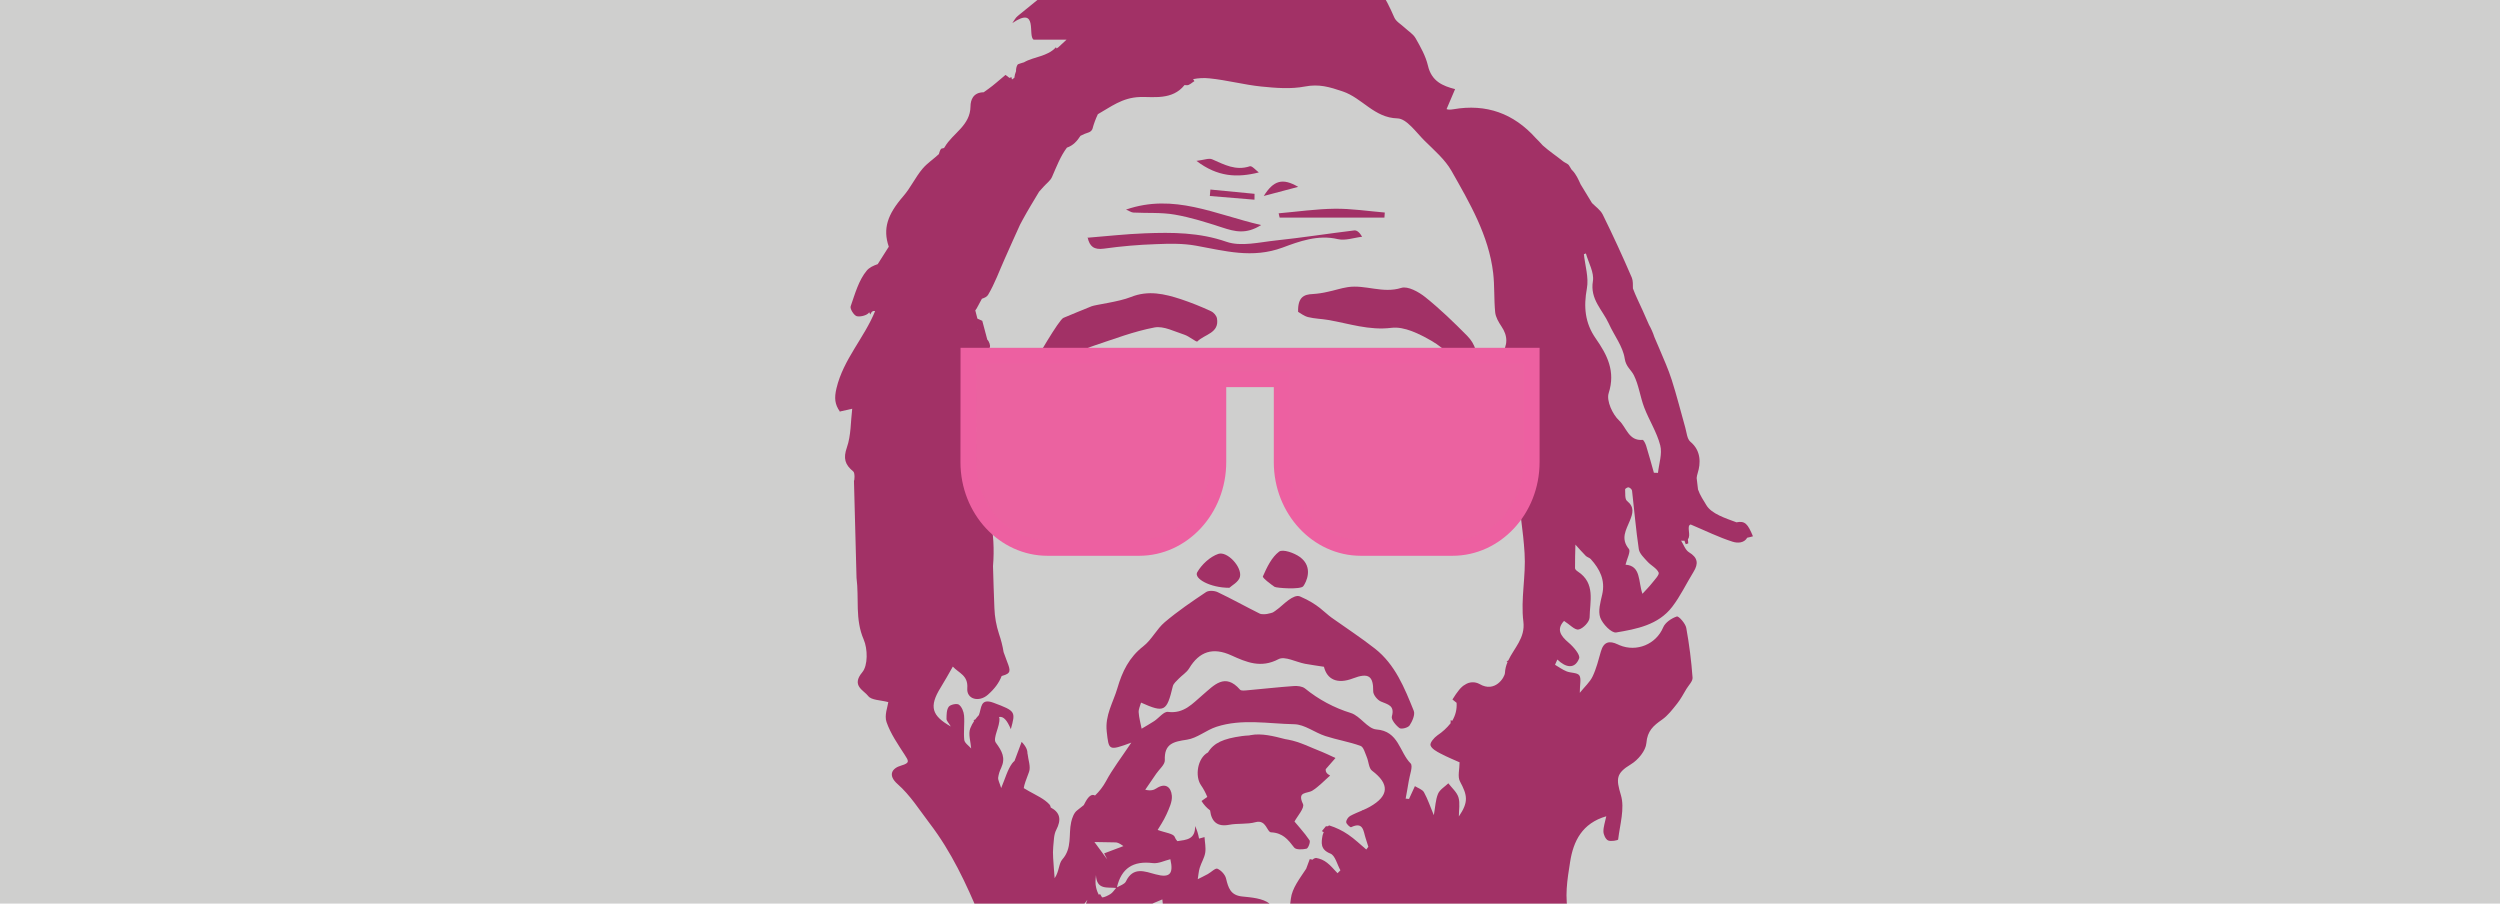 <?xml version="1.0" encoding="utf-8"?>
<!-- Generator: Adobe Illustrator 26.0.2, SVG Export Plug-In . SVG Version: 6.00 Build 0)  -->
<svg version="1.1" id="Layer_1" xmlns="http://www.w3.org/2000/svg" xmlns:xlink="http://www.w3.org/1999/xlink" x="0px" y="0px"
	 viewBox="0 0 830 300" style="enable-background:new 0 0 830 300;" xml:space="preserve">
<style type="text/css">
	.st0{clip-path:url(#SVGID_00000121237635537419259890000006032401816858115225_);fill:#CFCFCE;}
	.st1{clip-path:url(#SVGID_00000121237635537419259890000006032401816858115225_);fill:none;}
	.st2{clip-path:url(#SVGID_00000121237635537419259890000006032401816858115225_);fill:#A23166;}
	.st3{clip-path:url(#SVGID_00000121237635537419259890000006032401816858115225_);}
	.st4{fill:#EB62A0;}
	.st5{fill:#ED60A1;}
</style>
<g>
	<defs>
		<rect id="SVGID_1_" width="830" height="300"/>
	</defs>
	<clipPath id="SVGID_00000175285528416211196640000004988478248982833555_">
		<use xlink:href="#SVGID_1_"  style="overflow:visible;"/>
	</clipPath>
	
		<rect style="clip-path:url(#SVGID_00000175285528416211196640000004988478248982833555_);fill:#CFCFCE;" width="830" height="300"/>
	<path style="clip-path:url(#SVGID_00000175285528416211196640000004988478248982833555_);fill:#A23166;" d="M630.22,316.69
		c-1.54,0.91-3.06-14.11-4.64-13.27c-7.49,3.98-15.91-3.51-21.28,3.78c-0.51,0.69-1.65-2.84-2.56-2.74c-7,0.8-12.55,4.3-17.73,8.84
		c-1.28,1.12-3.61,1.39-5.47,1.42c-2.87,0.05-6.07-1.34-8.55-0.47c-3.17,1.12-6.65,3.32-8.35,6.07c-1.7,2.75-1.46,6.84-2,9.93
		c-3.94-3.12-7.18-2.85-11.67,1.6c-8.06,7.98-9.61,7.94-20.08,2.89c-4.15-2-9.03-2.47-13.57-3.69c-1.32-0.37-3.54-0.72-3.68-1.41
		c-0.31-1.57,0.13-3.45,0.77-5.01c1-2.44,2.39-4.73,3.64-7.06c0.37-0.68,0.7-1.66,1.28-1.87c5.93-2.15,5.6-7.44,4.56-11.6
		c-1.58-6.22-0.52-12.1,0.4-18c1.07-6.85,3.99-12.79,12-15.1c-0.4,1.93-0.98,3.51-0.95,5.07c0.02,1.04,0.71,2.55,1.53,2.95
		c0.91,0.44,3.33-0.03,3.36-0.31c0.57-4.93,2.24-10.28,0.91-14.73c-1.6-5.39-1.71-7.2,3.36-10.26c2.35-1.42,4.91-4.51,5.1-7.02
		c0.31-4.04,2.33-5.78,5.17-7.76c1.97-1.37,3.51-3.42,5.03-5.33c1.2-1.49,2.1-3.24,3.1-4.9c0.75-1.23,2.12-2.55,2.03-3.73
		c-0.4-5.54-1.1-11.05-2.09-16.52c-0.28-1.49-2.52-3.99-3.13-3.79c-1.75,0.57-3.85,1.99-4.53,3.61c-2.36,5.63-8.84,8.29-14.47,5.93
		c-0.2-0.08-0.4-0.18-0.6-0.27c-2.77-1.32-4.67-0.92-5.6,2.3c-0.8,2.82-1.51,5.71-2.76,8.33c-0.9,1.89-2.61,3.39-4.26,5.45
		c0-2.84,0.57-4.79-0.17-5.81c-0.68-0.94-2.81-0.75-4.19-1.31c-1.38-0.56-2.58-1.44-3.86-2.19l0.77-1.75
		c2.83,2.76,5.83,3.25,7.23-0.37c0.45-1.16-1.87-3.87-3.48-5.22c-2.8-2.36-4.07-4.5-1.53-7.23c1.87,1.18,3.6,3.13,4.85,2.85
		c1.49-0.32,3.61-2.55,3.64-3.97c0.07-5.34,2.03-11.38-3.89-15.26c-0.4-0.26-0.95-0.72-0.95-1.12c-0.03-2.61,0.07-5.22,0.13-7.83
		c1.15,1.26,2.24,2.55,3.46,3.76c0.44,0.44,1.2,0.57,1.62,1.03c3.03,3.36,4.9,7.01,3.81,11.78c-0.58,2.52-1.43,5.46-0.64,7.67
		c0.75,2.1,3.73,5.18,5.27,4.93c6.82-1.14,13.98-2.51,18.57-8.46c2.76-3.58,4.73-7.78,7.12-11.66c1.69-2.73,1.46-4.73-1.52-6.52
		c-1.2-0.73-1.76-2.53-2.61-3.85c0.37,0.05,0.75,0.06,1.12,0.02c0.15,0.37,0.29,0.78,0.42,1.18l0.85-0.29
		c-0.04-0.46-0.09-0.93-0.13-1.39c1.16-1.28-0.59-4.45,0.92-4.88c5,2.1,9.35,4.27,13.93,5.72c1.73,0.55,3.84,0.43,4.85-1.33
		c0.64-0.12,1.27-0.28,1.9-0.47c-1.72-4.14-2.64-5.2-5.47-4.64l0,0c-3.64-1.36-8.32-2.82-10.02-5.73c-0.87-1.49-2.08-3.19-2.75-5.17
		c-0.18-1.26-0.31-2.54-0.45-3.82c0.06-0.56,0.18-1.11,0.35-1.64c1.01-3.21,1.16-7.41-2.42-10.38c-1.12-0.93-1.25-3.1-1.72-4.74
		c-1.49-5.26-2.81-10.57-4.48-15.78c-1.12-3.53-2.67-6.93-4.1-10.35c-0.55-1.3-1.1-2.59-1.66-3.87c-0.46-1.42-1.06-2.8-1.8-4.1
		c-0.69-1.57-1.4-3.15-2.09-4.73c-1.08-2.44-2.32-4.83-3.24-7.33c-0.03-1.25,0.07-2.53-0.37-3.59c-3.04-7.07-6.26-14.06-9.66-20.96
		c-0.75-1.49-2.31-2.56-3.56-3.81c-1.24-2.08-2.51-4.16-3.79-6.23c-0.75-1.66-1.49-3.3-2.67-4.54l-0.31-0.31l-0.84-1.37
		c-0.37-0.63-1.35-0.88-1.98-1.39c-2.21-1.79-4.64-3.38-6.74-5.27l-0.24-0.26c-0.69-0.77-1.39-1.5-2.1-2.19
		c-7.37-8.23-16.48-11.46-27.32-9.58c-1.15,0.2-1.87,0.16-2.29-0.05c1.08-2.53,1.95-4.59,2.83-6.63c-4.13-1.05-7.83-2.61-9.02-7.81
		c-0.75-3.19-2.45-6.2-4.1-9.09c-0.8-1.41-2.42-2.36-3.66-3.53c-1.17-1.1-2.81-1.99-3.41-3.36c-2.98-6.71-5.8-13.34-15.06-12.27
		c-0.35,0.04-0.7,0.09-1.06,0.14l-0.17-0.15c-1.01-0.93-3.06-0.65-5.04-0.56c-1.28-0.4-2.56-0.83-3.82-1.26
		c-0.24-0.31-0.37-0.59-0.34-0.75c0.17-0.56,0.27-1.13,0.28-1.72c0.61,0.18,1.18,0.46,1.7,0.82c2.32,1.72,3.29,1.23,3.83-0.66
		c-1.72-1.54-3.01-2.8-4.4-3.94c-3.47-2.86-6.68-6.27-10.59-8.3c-2.2-1.15-4.92-1.23-7.58-1.53c-1.13-0.22-2.25-0.43-3.38-0.64
		c-2.69-0.75-5.25-1.99-7.87-2.98c-3.58,0.15-7.49,0.37-11.4,0.46c-4.49,0.08-8.99,0-13.48,0l0.03,1.7c4.87,0,9.81-0.55,14.59,0.1
		c1.81,0.25,3.6,0.54,5.37,0.9c-0.31,0.21-0.64,0.41-0.97,0.59c0.8,1.03,1.38,2.53,2.43,3.01c5.42,2.47,11.06,4.48,16.41,7.09
		c1.44,0.7,2.13,2.94,3.17,4.48c-1.52,0.06-3.2,0.58-4.53,0.11c-0.68-0.25-1.33-0.55-1.95-0.91c0.94-0.46,2.02-1.09,3.23-1.58
		c-1.49-1.03-2.28-1.64-3.13-2.11c-1.81-1.01-3.62-2.04-5.5-2.89c-1.2-0.55-2.7-1.38-3.79-1.09c-0.94,0.25-1.89,0.41-2.85,0.5
		c-1.53-1.35-4.19-0.5-6.28-0.72c-3.25-0.37-6.56-1.17-9.75-0.84c-3.04,0.31-5.97,1.79-8.92,2.86c-0.69,0.25-1.25,1.38-1.82,1.35
		c-6.68-0.4-12.18,3.5-18.33,4.95c-2.01,0.47-3.99,1.38-4.44,3.06c-1.27,0.15-2.55,0.14-3.82-0.04c-0.37-0.05-0.84,0.27-1.17,0.54
		c-4.9,3.91-9.8,7.83-14.64,11.8c-0.75,0.6-1.19,1.56-1.77,2.35c8.75-5.95,4.99,4.38,7.09,5.5h10.91l-2.74,2.54l-0.56,0.37
		c-0.08-0.13-0.16-0.26-0.22-0.39c-2.75,3.11-7.46,3.13-10.6,5c-0.65,0.19-1.28,0.37-1.9,0.61c-0.47,0.16-0.82,1.51-0.75,2.34
		c-0.29,0.7-0.48,1.45-0.56,2.2l-0.8,0.56c-0.06-0.26-0.12-0.53-0.16-0.79l-0.66,0.26l-1.31-1c-2.3,1.9-3.85,3.34-5.55,4.55
		c-0.58,0.41-1.17,0.81-1.7,1.22c-3.58,0.03-4.36,2.68-4.38,4.69c-0.07,6.39-5.88,8.88-8.54,13.45c-0.07,0.13-0.16,0.25-0.24,0.37
		c-0.25,0.06-0.5,0.12-0.75,0.16c-0.4,0.06-0.7,0.88-0.96,1.85c-1.73,1.63-3.89,3.03-5.42,4.85c-2.39,2.82-3.97,6.34-6.39,9.12
		c-5.29,6.1-6.86,10.81-4.83,16.78c-1.25,1.97-2.49,3.88-3.67,5.79c-1.47,0.5-2.79,1.12-3.63,2.13c-2.7,3.22-3.92,7.76-5.36,11.88
		c-0.29,0.82,1.12,3.06,2.06,3.28c1.24,0.29,3.59-0.35,4.1-1.31v-0.02c0.11,0.24,0.23,0.48,0.35,0.75c0.43-1.05,0.99-1.29,1.61-1.12
		c-3.57,8.86-10.52,15.97-12.82,25.61c-0.78,3.28-0.56,5.36,1.12,7.73l4.1-0.92c-0.52,4.27-0.37,8.82-1.76,12.82
		c-1.29,3.68-0.63,5.76,2.12,8.01c0.57,0.47,0.43,3.02,0.22,3.07l0.85,32.23c0.89,6.79-0.56,13.72,2.38,20.48
		c1.35,3.1,1.44,8.62-0.47,10.88c-3.75,4.48,0.51,5.97,1.97,7.89c1.06,1.4,4.06,1.32,6.67,2.02c-0.16,1.41-1.37,4.35-0.59,6.61
		c1.34,3.87,3.79,7.4,6.05,10.9c1.27,1.97,1.82,2.68-1.12,3.53c-3.31,0.94-4.48,3.32-1.29,6.14c4.3,3.79,7.26,8.6,10.7,13.1
		c7.21,9.44,12.07,19.89,16.59,30.68c3.29,7.83,6.49,15.56,14.61,20.36c6.92,4.1,6.34,4.63,2.55,11.53
		c-1.49,2.74-2.4,2.52-4.08,0.52c-3.7-4.42-8.37-5.4-13.82-4c-1.61,0.34-3.27,0.4-4.9,0.16c-6.97-0.75-12.95,0.93-16.56,6.04
		c-2.7-3.23-5.02-6.67-8.01-9.41c-3.59-3.29-7.94-5.74-11.6-8.97c-7.41-6.55-12.9-7.46-21.28-2.83c-3.92,2.16-7.36,2.79-11.19-0.72
		c-5.6-5.13-11.71-9.7-18.38-15.16v63.45h139.81c-7.99-6.71-16.69-12.79-20.74-23.01c-0.73-1.96-0.96-4.06-0.68-6.13
		c3.16,4,6.53,7.87,9.41,12.06c1.84,2.67,2.67,3.97,6.4,1.82c1.94-1.12,6.3,1.23,9.21,2.71c6.34,3.22,12.23,7.46,18.79,10.07
		c2.56,1.02,7.18-0.25,9.48-2.16c3.2-2.66,6.3-2.58,9.62-2.04c9.26,1.49,18.08-0.75,26.86-2.98c3.64-0.97,7.11-2.48,10.3-4.48
		c3.11-1.95,5.92-4.35,8.32-7.13c2.59-2.98,5.06-2.92,8.42-1.15c3.69,1.94,8.15,2.49,12.33,3.36c0.59,0.12,2.01-1.27,2.24-2.16
		c1.67-6.98,6.59-9.7,12.87-10.17v4.44c1.71-0.37,3.41-0.78,5.13-1.12c0.62-0.13,1.26-0.16,1.9-0.24c-0.07,1.09,0.27,2.47-0.27,3.21
		c-2.46,3.38-4.95,6.8-7.83,9.81c-5.09,5.22-10.44,10.18-15.66,15.29c49.41,0,98.82,0.03,148.23,0.08c2.96,0,3.57-0.59,3.55-3.55
		C630.16,336.58,630.22,341.62,630.22,316.69z M548.42,193.66c-0.88,1.12-1.92,2.15-3.13,3.48c-1.44-4.09-0.43-9.31-5.62-9.66
		c0.44-1.87,1.79-4.38,1.12-5.22c-2.86-3.44-0.9-6.37,0.31-9.37c1-2.46,1.63-4.51-0.93-6.58c-0.77-0.62-0.55-2.53-0.63-3.86
		c0-0.21,0.86-0.75,1.18-0.65c0.46,0.13,1.08,0.68,1.12,1.12c0.75,6.46,1.28,12.96,2.24,19.4c0.23,1.49,1.77,2.91,2.91,4.17
		c1.14,1.26,3.04,2.14,3.68,3.6C550.99,190.82,549.32,192.51,548.42,193.66z M526.52,84.14c0.85,3.08,2.8,6.34,2.32,9.22
		c-1.01,6.05,3.25,9.56,5.3,14.11c1.75,3.89,4.66,7.54,5.26,11.56c0.41,2.76,2.12,3.7,3.04,5.54c1.66,3.31,2.1,7.21,3.44,10.72
		c1.63,4.26,4.2,8.21,5.32,12.57c0.72,2.79-0.43,6.07-0.75,9.13l-1.36-0.04c-0.84-2.98-1.65-5.97-2.56-8.92
		c-0.23-0.75-0.85-2.02-1.2-1.99c-4.63,0.41-5.39-4.21-7.75-6.39c-2.22-2.06-4.31-6.62-3.5-9.13c2.35-7.31-0.53-12.75-4.31-18.17
		c-3.6-5.16-4.04-10.52-2.92-16.62c0.66-3.6-0.6-7.54-1-11.33L526.52,84.14z M455.36-3.25c0.19,0.68,0.37,1.36,0.59,2.04l-0.57,0.1
		c-1.03-0.43-2.03-0.88-2.98-1.38L455.36-3.25z M363.07,310.36c-4.48,1.82-10.82-0.32-13.34-4.52c-0.56-0.94-0.18-2.45-0.24-3.7
		c3.73,6.44,4.18,6.34,11.54-3.42c-1.95,4.65-1.66,7.39,2.32,8.61C363.57,307.39,363.53,310.19,363.07,310.36z M363.35,279.55
		c2.29,0.04,4.59,0.06,6.89,0.12c0.63,0,1.25,0.16,2.74,1.23l-6.4,2.42l1.02,2.01L363.35,279.55z M368.63,296.85
		c-0.8,0.48-2.01,1.12-2.75,1.07l-0.68-1.12l-0.37,0.29c-0.43-0.76-0.74-1.58-0.92-2.43c-0.31-1.22-0.22-2.55-0.05-4.14
		c0.21,5.06,3.86,3.95,6.69,4.28C369.92,295.52,369.39,296.39,368.63,296.85L368.63,296.85z M382.73,286.55
		c1.87,0.23,3.87-0.82,5.83-1.29c1.12,4.91-0.21,6.29-4.89,5.02c-3.61-0.97-7.48-2.64-9.87,2.37c-0.44,0.91-1.9,1.34-2.98,1.95
		C372.28,288.31,376.16,285.72,382.73,286.55L382.73,286.55z M395.3,323.75c-0.23,0.79-0.49,1.58-0.76,2.36l-0.91,0.12l0.57,0.83
		c-1.04,2.79-2.31,5.52-3.54,8.24c-0.37,0.82-1.57,1.28-2.38,1.9c-0.43-1.07-1.39-2.28-1.16-3.19c0.41-1.61,1.71-2.98,2.32-4.55
		c0.71-1.83,1.87-4.07,1.36-5.62c-0.31-0.9-1.69-1.42-3.19-2.03c-0.37-0.56-0.85-1.19-1.45-1.92c-0.12,0.4-0.22,0.78-0.32,1.14
		l-0.1-0.05c0.32-0.88,0.92-2.38,1.38-3.92c0.75-2.44,0.65-5.25-2.32-5.3c-1.78-0.03-3.82,2.1-5.33,3.66
		c-1.01,1.04-1.28,2.79-1.89,4.22c-1.01-1.58-2.06-3.13-3.03-4.73c-1.12-1.83-2.91-3.7-2.91-5.55c0-1.08,3.83-1.82,4.39-3.3
		c1.73-4.61,5.76-5.66,9.87-7.46c1.01,10.29,1.01,10.29,7.97,8.93c-1.22,1.12-2.44,1.73-2.75,2.64c-0.37,1.12-0.39,2.78,0.22,3.65
		c0.62,0.87,2.24,1.12,3.39,1.68c0.32,0.16,0.82,0.46,0.82,0.69C395.56,318.72,395.99,321.4,395.3,323.75L395.3,323.75z
		 M406.57,321.37h-6.48c0.54-1.69,1.02-3.21,1.49-4.72l5.64,3.57C407.01,320.6,406.79,321.01,406.57,321.37L406.57,321.37z
		 M413.17,318.64c-0.67-1.96-1.09-4.06-2.08-5.84c-0.99-1.78-2.36-3.24-3.81-5.02c-0.03-0.2-0.05-0.4-0.08-0.61l-0.22,0.23
		l-0.21-0.26c0.11-0.07,2.06-1.57,2.24-1.39c2.07,2.22,4.39,4.46,5.55,7.16c0.61,1.44-0.87,3.79-1.38,5.73H413.17z M454.77,267.86
		c-0.75,0.42-1.53,0.79-2.31,1.12l-0.21-0.07l0.03,0.15c-1.35,0.59-2.73,1.12-4.02,1.83c-0.66,0.35-1.36,1.4-1.32,2.08
		c0.04,0.62,1.37,1.78,1.62,1.66c4.17-2,4.06,1.42,4.85,3.7c0.32,0.93,0.59,1.87,0.88,2.8l-0.68,0.91c-1.99-1.67-3.86-3.5-6-4.95
		c-1.93-1.32-4.04-2.34-6.27-3.04c-0.1-0.03-0.27,0.07-0.47,0.27c-0.22,0-0.45,0-0.68,0l-1.32,1.61l0.62,0.37
		c-0.19,0.35-0.32,0.73-0.41,1.12c-0.42,2.33-0.79,4.64,2.61,5.97c1.59,0.62,2.24,3.63,3.33,5.55l-0.96,0.97
		c-1.15-1.18-2.18-2.5-3.48-3.48c-1.05-0.84-2.31-1.38-3.64-1.59c-0.45,0.04-0.87,0.24-1.17,0.57l-0.93-0.19
		c-0.4,1.07-0.79,2.13-1.19,3.2c-2.14,3.26-4.71,6.51-5.09,9.99c-1.06,9.72-3.4,4.48-7.05,1.6c-2.28-1.79-5.97-2.06-9.11-2.38
		c-3.9-0.4-4.61-2.91-5.36-5.99c-0.31-1.28-1.64-2.7-2.86-3.23c-0.67-0.29-2.07,1.16-3.17,1.77c-1.1,0.61-2.24,1.14-3.36,1.71
		c0.21-1.27,0.29-2.57,0.66-3.79c0.52-1.69,1.54-3.26,1.82-4.97c0.27-1.71-0.13-3.49-0.23-5.22l-1.82,0.5
		c-0.24-1.44-0.68-2.85-1.31-4.17c0.1,4.48-2.88,4.57-5.89,5.02c-0.39-0.42-0.7-0.9-0.9-1.44c-0.48-1.12-3.16-1.35-5.64-2.29
		c0.59-1.03,1.97-3.01,2.94-5.18c0.87-1.97,1.96-4.2,1.77-6.2c-0.27-2.82-2.09-4.42-5.17-2.39c-0.86,0.57-1.91,0.84-3.66,0.43
		c1.22-1.78,2.44-3.55,3.65-5.33c1.01-1.49,2.91-3.01,2.85-4.48c-0.23-5.52,2.9-6.15,7.34-6.81c3.41-0.51,6.43-3.2,9.82-4.29
		c8.46-2.74,17.22-1,25.81-0.84c3.45,0.07,6.79,2.77,10.29,3.91c3.86,1.26,7.92,1.91,11.72,3.28c1.01,0.37,1.49,2.37,2.06,3.69
		c0.65,1.51,0.66,3.73,1.76,4.55C461.35,260.25,461.24,264.21,454.77,267.86z M505.76,206.38c0.68,5.43-3.09,8.77-5.03,12.92
		c-0.18,0.09-0.37,0.19-0.56,0.3c0.12,0.06,0.23,0.12,0.34,0.19c-0.51,1.15-0.8,2.38-0.87,3.64c-0.06,1.41-3.27,6.68-8.4,3.69
		c-1.53-0.87-3.43-0.79-4.88,0.21c-1.25,0.65-2.49,2.24-4.15,4.9l1.38,1.1c0.15,2.11-0.36,4.21-1.47,6.01
		c-0.17-0.09-0.33-0.19-0.48-0.29c0,0.37-0.03,0.72-0.05,1.09c-1.24,1.55-2.71,2.9-4.37,4c-1.09,0.75-2.54,2.48-2.29,3.3
		c0.35,1.15,2.03,2.06,3.31,2.73c2.4,1.26,4.93,2.28,6.34,2.92c0,2.32-0.72,4.75,0.13,6.34c2.52,4.67,2.88,6.85-0.37,11.64
		c0-2.13,0.45-4.4-0.13-6.34c-0.52-1.73-2.19-3.13-3.36-4.67c-1.18,1.14-2.84,2.09-3.42,3.48c-0.84,2-0.9,4.33-1.4,7.11
		c-1.18-2.83-2.01-5.34-3.27-7.62c-0.53-0.94-1.98-1.37-3.01-2.03c-0.65,1.42-1.3,2.83-1.95,4.25l-1.12-0.1
		c0.34-1.94,0.72-3.86,1.02-5.8c0.31-2.01,1.49-5.02,0.63-5.89c-3.73-3.71-3.92-10.73-11.38-11.28c-2.91-0.23-5.34-4.46-8.44-5.45
		c-5.56-1.71-10.73-4.48-15.24-8.15c-0.89-0.72-2.5-0.9-3.73-0.81c-5.16,0.37-10.3,0.95-15.45,1.41c-0.81,0.07-2.02,0.23-2.4-0.21
		c-5.01-5.76-8.71-1.38-12.31,1.67c-3.44,2.91-6.27,6.4-11.63,5.71c-1.36-0.17-2.98,2.02-4.54,3.05c-1.36,0.9-2.79,1.69-4.19,2.53
		c-0.35-1.81-0.86-3.61-0.98-5.43c-0.07-1.05,0.5-2.14,0.79-3.23c7.75,3.46,8.53,3.01,10.54-5.4c0.22-0.94,1.2-1.73,1.93-2.5
		c1.12-1.18,2.66-2.09,3.48-3.44c3.41-5.68,7.94-7.11,14.01-4.35c5.02,2.28,9.82,4.36,15.67,1.27c2.08-1.12,5.82,0.97,8.81,1.53
		c1.98,0.37,3.98,0.63,6.28,0.99c1.04,4.23,4.44,5.86,9.62,3.87s6.81-0.81,6.74,4.31c0,1.15,1.39,2.86,2.56,3.36
		c2.32,1.01,4.66,1.28,3.63,4.95c-0.29,1.02,1.32,2.98,2.53,3.87c0.63,0.46,2.86-0.12,3.36-0.89c0.91-1.38,1.89-3.59,1.38-4.85
		c-3.07-7.61-6.16-15.36-12.88-20.64c-4.63-3.64-9.59-6.86-14.39-10.28c-2.46-1.75-4.37-4.42-10.5-7.05
		c-2.13-0.92-5.7,2.89-6.92,3.81c-2.48,1.87-1.69,1.45-3.97,2c-0.29,0.07-1.79,0.24-2.51-0.12c-4.67-2.32-9.22-4.87-13.93-7.11
		c-1.08-0.51-2.95-0.62-3.86-0.02c-4.7,3.14-9.4,6.34-13.7,9.98c-2.7,2.28-4.35,5.85-7.12,8c-4.71,3.66-7.01,8.41-8.61,13.91
		c-1.39,4.76-4.16,8.97-3.54,14.44c0.7,6.21,0.54,6.46,8.16,3.65c-3.33,5.01-6.25,8.75-8.45,12.89c-0.95,1.73-2.16,3.31-3.6,4.67
		c-1.07-0.62-2.13,0.21-3.19,2.15c-0.18,0.34-0.37,0.69-0.54,1.03c-0.75,0.6-1.53,1.2-2.29,1.82c-1.01,0.82-1.59,2.47-1.9,3.84
		c-0.92,4.1,0.4,8.62-2.93,12.37c-1.22,1.37-1.01,4.01-2.56,6.24c-0.16-2.24-0.37-4.48-0.49-6.7c-0.09-1.27-0.08-2.54,0.03-3.8
		c0.21-1.87,0.16-3.95,0.99-5.53c1.75-3.36,1.37-5.75-1.84-7.46c-0.02-0.34-0.14-0.67-0.35-0.93c-1.76-1.94-4.42-3.1-6.8-4.44
		c-0.68-0.37-1.27-0.75-1.79-1.05c0.16-1.2,0.8-2.85,1.74-5.35c0.66-1.73-0.28-4.06-0.48-6.12l-0.04,0.03
		c0.06-1.12-0.42-2.35-1.92-3.92c-0.81,2.17-1.6,4.27-2.37,6.34c-0.3,0.24-0.56,0.51-0.79,0.82c-1.54,2.11-2.24,4.85-3.64,8.18
		c-0.53-1.73-1.06-2.61-1-3.44c0.16-1.15,0.5-2.26,1.02-3.29c1.49-3.29,0.3-5.48-1.79-8.33c-1.12-1.54,1.45-5.44,1.18-8.16
		c-0.02-0.13-0.06-0.26-0.13-0.37c1.49-0.29,2.66,1.05,3.93,4.04c1.59-5.83,1.66-6-5.76-8.77c-4.48-1.67-3.93,1.83-4.85,4.1
		c-0.43,0.47-0.84,0.95-1.22,1.47c-0.19,0.1-0.39,0.17-0.6,0.21l0.29,0.22c-0.53,0.77-0.98,1.6-1.32,2.47
		c-0.75,1.91,0.13,4.45,0.29,6.71c-0.81-0.94-2.17-1.81-2.29-2.82c-0.29-2.67,0.15-5.42-0.07-8.11c-0.11-1.29-0.75-2.91-1.72-3.62
		c-0.66-0.48-2.81-0.04-3.36,0.69c-0.75,1-0.73,2.66-0.75,4.05c0,0.61,0.67,1.24,1.43,2.52c-6.24-3.56-7.37-6.51-3.36-12.96
		c1.36-2.19,2.61-4.45,4.03-6.94c2,2.2,5.14,2.88,4.8,7.21c-0.28,3.65,3.89,4.73,6.82,2.15c2.21-1.94,3.73-3.97,4.59-6.23l0.19-0.06
		c2.96-0.81,2.81-1.68,1.62-4.7c-0.41-1.05-0.8-2.12-1.17-3.19c-0.33-2.05-0.84-4.06-1.52-6.02c-0.91-2.78-1.43-5.68-1.53-8.61
		c-0.19-4.63-0.33-9.27-0.46-13.9c0.23-2.75,0.27-5.52,0.11-8.28c-0.17-2.32-0.36-4.63-0.57-6.94c-0.17-4.93-0.37-9.86-0.64-14.78
		c-0.19-3.36-1.03-6.71-1.9-10.05c-0.41-3.68-0.81-7.36-1.22-11.04c-0.44-4.08-1.2-8.12-1.93-12.89c1.36-2.24,3.36-5.36,5.08-8.61
		c0.31-0.58-0.22-2.06-0.83-2.61l-1.66-6.24c-0.21-0.1-0.43-0.21-0.65-0.3c-0.32-0.15-0.65-0.29-0.97-0.43
		c-0.25-0.98-0.48-1.87-0.7-2.73c0.17-0.2,0.31-0.41,0.44-0.63c0.59-1.08,1.17-2.16,1.75-3.24c0.9-0.3,1.69-0.67,2.05-1.29
		c2.22-3.73,3.71-7.91,5.5-11.9c1.7-3.79,3.36-7.59,5.1-11.37c0.29-0.56,0.59-1.12,0.89-1.67c1.71-3.16,3.61-6.21,5.45-9.31
		c0.5-0.56,1.01-1.12,1.49-1.66c0.94-1.07,2.24-1.97,2.79-3.21c1.49-3.4,2.81-6.92,4.96-9.76c2.1-0.71,3.42-2.24,4.5-3.92
		c0.86-0.46,1.76-0.84,2.69-1.12c0.56-0.18,1.02-0.58,1.27-1.12c0.45-1.7,1.06-3.35,1.81-4.94c4.18-2.33,8.03-5.51,13.95-5.7
		c4.43-0.15,10.78,1.12,14.82-3.97c0.27,0.02,0.54,0.04,0.81,0.05c0.82,0.03,1.66-0.88,2.49-1.36c-0.16-0.21-0.32-0.43-0.46-0.66
		c1.78-0.36,3.61-0.45,5.42-0.26c5.77,0.57,11.44,2.12,17.2,2.71c4.8,0.49,9.83,0.9,14.5,0c4.67-0.9,8.12,0.12,12.57,1.63
		c6.51,2.21,10.44,8.75,18.16,8.95c3.07,0.08,6.17,4.6,8.97,7.38c3.2,3.17,6.82,6.25,8.99,10.07c6.03,10.66,12.33,21.34,13.82,33.86
		c0.51,4.32,0.24,8.73,0.67,13.06c0.16,1.61,1.12,3.25,2.05,4.64c2.2,3.24,2.19,6.19,0,9.51c-1.18,1.8-3.56,4.59,1.16,5.52
		c0.29,0.06,0.6,0.69,0.66,1.1c0.75,4.85,2.24,9.73,1.96,14.51c-0.91,15.15,3.01,29.79,3.93,44.7
		C506.65,191.19,504.83,198.94,505.76,206.38z M324.53,109.35h0.06c0,0.06-0.03,0.12-0.05,0.18
		C324.53,109.47,324.53,109.41,324.53,109.35z"/>
	<path style="clip-path:url(#SVGID_00000175285528416211196640000004988478248982833555_);fill:#A23166;" d="M278.84,136.82
		l0.13-0.07l0,0c-0.04-0.05-0.07-0.1-0.1-0.14h-0.03C278.83,136.68,278.84,136.73,278.84,136.82z"/>
	<path style="clip-path:url(#SVGID_00000175285528416211196640000004988478248982833555_);fill:#A23166;" d="M353.04,105.54
		c-1.49,0.68-8.62,13.02-12.57,19.77c-0.56,0.95,0.47,2.84,0.76,4.3c1.47-0.53,3.48-0.63,4.32-1.67
		c4.85-5.99,10.48-10.82,17.86-13.25c6.57-2.18,13.11-4.69,19.87-5.97c3.06-0.58,6.65,1.36,9.93,2.4c1.59,0.51,4,2.58,4.32,2.24
		c2.34-2.39,7.38-2.73,6.5-7.67c-0.16-0.9-1.1-1.97-1.95-2.36c-3.26-1.52-6.61-2.85-10.02-4c-5.43-1.76-10.79-3.05-16.61-0.72
		c-4.1,1.64-11.71,2.53-13.06,3.08C361.06,102.24,354.55,104.86,353.04,105.54z"/>
	<path style="clip-path:url(#SVGID_00000175285528416211196640000004988478248982833555_);fill:#A23166;" d="M473.19,98.65
		c-2.18-1.75-5.81-3.75-7.96-3.07c-6.15,1.95-11.9-1.15-17.78-0.25c-2.24,0.34-4.39,1.09-6.6,1.54c-1.63,0.39-3.3,0.64-4.97,0.75
		c-2.96,0.11-5.04,1-4.91,5.92c0.69,0.37,1.93,1.39,3.33,1.74c2.17,0.54,4.48,0.57,6.68,0.95c6.94,1.19,13.53,3.53,21,2.61
		c4.26-0.53,9.33,2.04,13.38,4.38c4.25,2.45,7.65,6.36,11.59,9.42c0.46,0.37,2.7-0.43,2.88-1.05c1.12-3.8-0.03-7.35-2.7-10.07
		C482.68,107.01,478.11,102.59,473.19,98.65z"/>
	<path style="clip-path:url(#SVGID_00000175285528416211196640000004988478248982833555_);fill:#A23166;" d="M382.49,129.67
		c-1.04-0.05-3.17,1.64-3.09,2.33c0.47,4.19-2.28,2.95-4.38,2.96c-1.56,0-3.34-0.43-4.64,0.16c-5.08,2.33-10.23,4.66-14.92,7.64
		c-3.44,2.18-2.75,5.97,1.08,8.17c2.11,1.23,4.32,2.43,6.63,3.12c1.53,0.46,3.33,0,5.01-0.07c-0.58-1.49-1.05-3.04-1.78-4.46
		c-0.44-0.84-1.67-1.38-1.87-2.22c-0.25-1.01,0.2-2.2,0.35-3.31c0.95,0.31,2.27,0.32,2.8,0.97c1.44,1.75,2.29,4.04,3.87,5.62
		c1.39,1.39,3.83,3.25,5.14,2.83c1.87-0.61,3.6-2.88,4.54-4.85c1-2.12,1.01-4.71,1.45-7.09l1.44-0.57c0.75,2.07,1.28,4.26,2.3,6.19
		c1.09,2.06,2.63,3.88,3.97,5.8c2.07-2.05,5.38-3.8,5.97-6.2C397.99,139.77,389.77,130.04,382.49,129.67z"/>
	<path style="clip-path:url(#SVGID_00000175285528416211196640000004988478248982833555_);fill:#A23166;" d="M446.87,135.94
		c-1.68,0.85-3.51,1.42-5.26,2.13l-1.08-1.49c-1.7,1.77-4.01,3.27-4.91,5.38c-0.72,1.7-0.37,4.51,0.62,6.14
		c2.14,3.48,4.88,6.64,7.65,9.68c0.91,1,2.66,1.55,4.08,1.67c0.85,0.07,2.61-1.25,2.55-1.66c-0.24-1.2-1.43-2.18-1.84-3.38
		c-1.06-3.16-2.44-6.38-2.56-9.62c-0.04-1.16,3.16-3.42,4.87-3.42c1.87,0,4.01,1.89,1.43,4.51c-0.37,0.39-0.08,1.8,0.29,2.55
		c2.51,5.07,7.81,5.01,11.97-1c2.85-4.12,3.73-4.08,5.97,0.21c2.15,4.16,5.22,1.15,7.37-0.26c0.85-0.56,1.12-3.97,0.35-4.76
		C470.48,134.75,458.71,129.93,446.87,135.94z"/>
	<path style="clip-path:url(#SVGID_00000175285528416211196640000004988478248982833555_);fill:#A23166;" d="M404.46,183.9
		c-2.75,0.95-5.49,3.5-6.98,6.08c-1.2,2.09,4.27,5.17,10.66,5.17c0.75-0.72,3.11-1.94,3.52-3.63
		C412.44,188.3,407.45,182.87,404.46,183.9z"/>
	<path style="clip-path:url(#SVGID_00000175285528416211196640000004988478248982833555_);fill:#A23166;" d="M445.87,128.19
		c-1.58,0.96-2.91,2.28-3.88,3.85c-0.28,0.48,1.25,2.03,2.5,3.92c1.83-2.39,3.14-3.91,4.08-5.61
		C448.69,130.15,446.22,127.97,445.87,128.19z"/>
	<path style="clip-path:url(#SVGID_00000175285528416211196640000004988478248982833555_);fill:#A23166;" d="M443.38,251.66
		c-2.32-1.06-3.36-1.6-4.45-2.02c-3.69-1.42-7.3-3.33-11.13-4.05l-1.15-0.21c-3.73-0.97-7.83-2.01-11.42-1.32l-0.55,0.11
		c-0.82,0.04-1.65,0.1-2.46,0.22c-6.03,0.84-9.24,2.24-11.16,5.41c-3.52,1.87-4.38,7.89-2.36,10.84c0.85,1.23,1.56,2.55,2.12,3.94
		c-0.52,0.4-1.16,0.84-1.92,1.35c0.74,1.21,1.71,2.27,2.85,3.12c0.46,3.8,2.45,5.52,6.31,4.78c2.86-0.55,5.97-0.1,8.73-0.86
		c3.62-1,3.81,3.29,5.18,3.36c3.92,0.18,5.67,2.41,7.7,5.06c0.59,0.77,2.78,0.68,4.1,0.37c0.57-0.14,1.35-2.24,1-2.78
		c-0.89-1.3-1.85-2.54-2.88-3.73c-0.06-0.1-0.14-0.2-0.23-0.28c-0.66-0.77-1.31-1.49-1.89-2.22c0.88-1.7,3.44-4.52,2.82-5.82
		c-2.05-4.29,1.36-3.36,3.11-4.44c2.17-1.36,3.96-3.32,5.91-5.02c-1.26-0.62-1.56-1.35-1.47-2.11L443.38,251.66z"/>
	<path style="clip-path:url(#SVGID_00000175285528416211196640000004988478248982833555_);fill:#A23166;" d="M360.96,78.92h0.15
		c0-0.04-0.02-0.08-0.03-0.12L360.96,78.92z"/>
	<path style="clip-path:url(#SVGID_00000175285528416211196640000004988478248982833555_);fill:#A23166;" d="M444.15,79.39
		c2.49,0.59,5.38-0.48,8.08-0.79c-0.85-1.47-1.78-2.2-2.61-2.1c-8.67,1.05-17.31,2.41-26,3.33c-5.49,0.57-11.59,2.13-16.44,0.44
		c-9-3.13-17.92-3.15-27.03-2.81c-6.34,0.24-12.68,0.95-19.04,1.46c0.65,2.85,2.05,4.1,5.39,3.63c5.73-0.8,11.51-1.3,17.29-1.49
		c4.41-0.18,8.95-0.28,13.25,0.5c9.58,1.72,18.68,4.36,28.79,0.63C431.27,80.16,437.57,77.83,444.15,79.39z"/>
	<path style="clip-path:url(#SVGID_00000175285528416211196640000004988478248982833555_);fill:#A23166;" d="M390.01,71.25
		c5.37,0.93,10.64,2.61,15.84,4.3c4.02,1.31,7.83,2.36,12.84-0.84c-15.29-3.51-28.92-10.63-44.85-5.13
		c1.12,0.46,1.76,0.96,2.44,0.99C380.86,70.81,385.53,70.47,390.01,71.25z"/>
	<path style="clip-path:url(#SVGID_00000175285528416211196640000004988478248982833555_);fill:#A23166;" d="M424.84,72.25h34.79
		c0.04-0.56,0.08-1.12,0.12-1.69c-5.53-0.46-11.06-1.32-16.59-1.26c-6.22,0.07-12.43,0.98-18.65,1.52L424.84,72.25z"/>
	<path style="clip-path:url(#SVGID_00000175285528416211196640000004988478248982833555_);fill:#A23166;" d="M417.93,57.25
		c-1.01-0.75-2.3-2.28-2.98-2.05c-4.7,1.57-8.49-0.55-12.51-2.31c-1.07-0.47-2.66,0.22-5.22,0.52
		C404.21,58.75,410.69,59.07,417.93,57.25z"/>
	<path style="clip-path:url(#SVGID_00000175285528416211196640000004988478248982833555_);fill:#A23166;" d="M401.67,65.07
		l14.82,1.23c0-0.65,0-1.3,0.02-1.95l-14.66-1.42L401.67,65.07z"/>
	<path style="clip-path:url(#SVGID_00000175285528416211196640000004988478248982833555_);fill:#A23166;" d="M419.57,65.06
		l11.43-3.02C425.81,58.99,422.81,59.89,419.57,65.06z"/>
	<path style="clip-path:url(#SVGID_00000175285528416211196640000004988478248982833555_);fill:#A23166;" d="M431.57,184.93
		c-1.87-1.37-5.7-2.71-6.92-1.78c-2.48,1.87-4.04,5.2-5.37,8.21c-0.24,0.53,3.28,3.08,3.88,3.47c0.6,0.39,8.6,1,9.53-0.21
		C433.61,193.4,436.21,188.32,431.57,184.93z"/>
	<g style="clip-path:url(#SVGID_00000175285528416211196640000004988478248982833555_);">
		<path class="st4" d="M451.81,181.91c-14.51,0-26.31-12.78-26.31-28.49V125.9H404.5v27.51c0,15.71-11.8,28.49-26.31,28.49h-30.4
			c-14.51,0-26.31-12.78-26.31-28.49l0.03-35.33h187v35.33c0,15.71-11.8,28.49-26.31,28.49H451.81z"/>
		<path class="st5" d="M505.91,120.7v32.71c0,14.27-10.63,25.88-23.69,25.88h-30.4c-13.06,0-23.69-11.61-23.69-25.88v-30.13h-26.23
			v30.13c0,14.27-10.63,25.88-23.69,25.88h-30.4c-13.06,0-23.69-11.61-23.69-25.88l0.03-32.72L505.91,120.7 M511.1,115.48H318.9
			l-0.03,37.94c0,17.16,12.97,31.1,28.92,31.1h30.4c15.95,0,28.92-13.95,28.92-31.1v-24.9h15.79v24.9c0,17.16,12.97,31.1,28.92,31.1
			h30.4c15.95,0,28.92-13.95,28.92-31.1v-37.93L511.1,115.48L511.1,115.48z"/>
	</g>
</g>
</svg>

